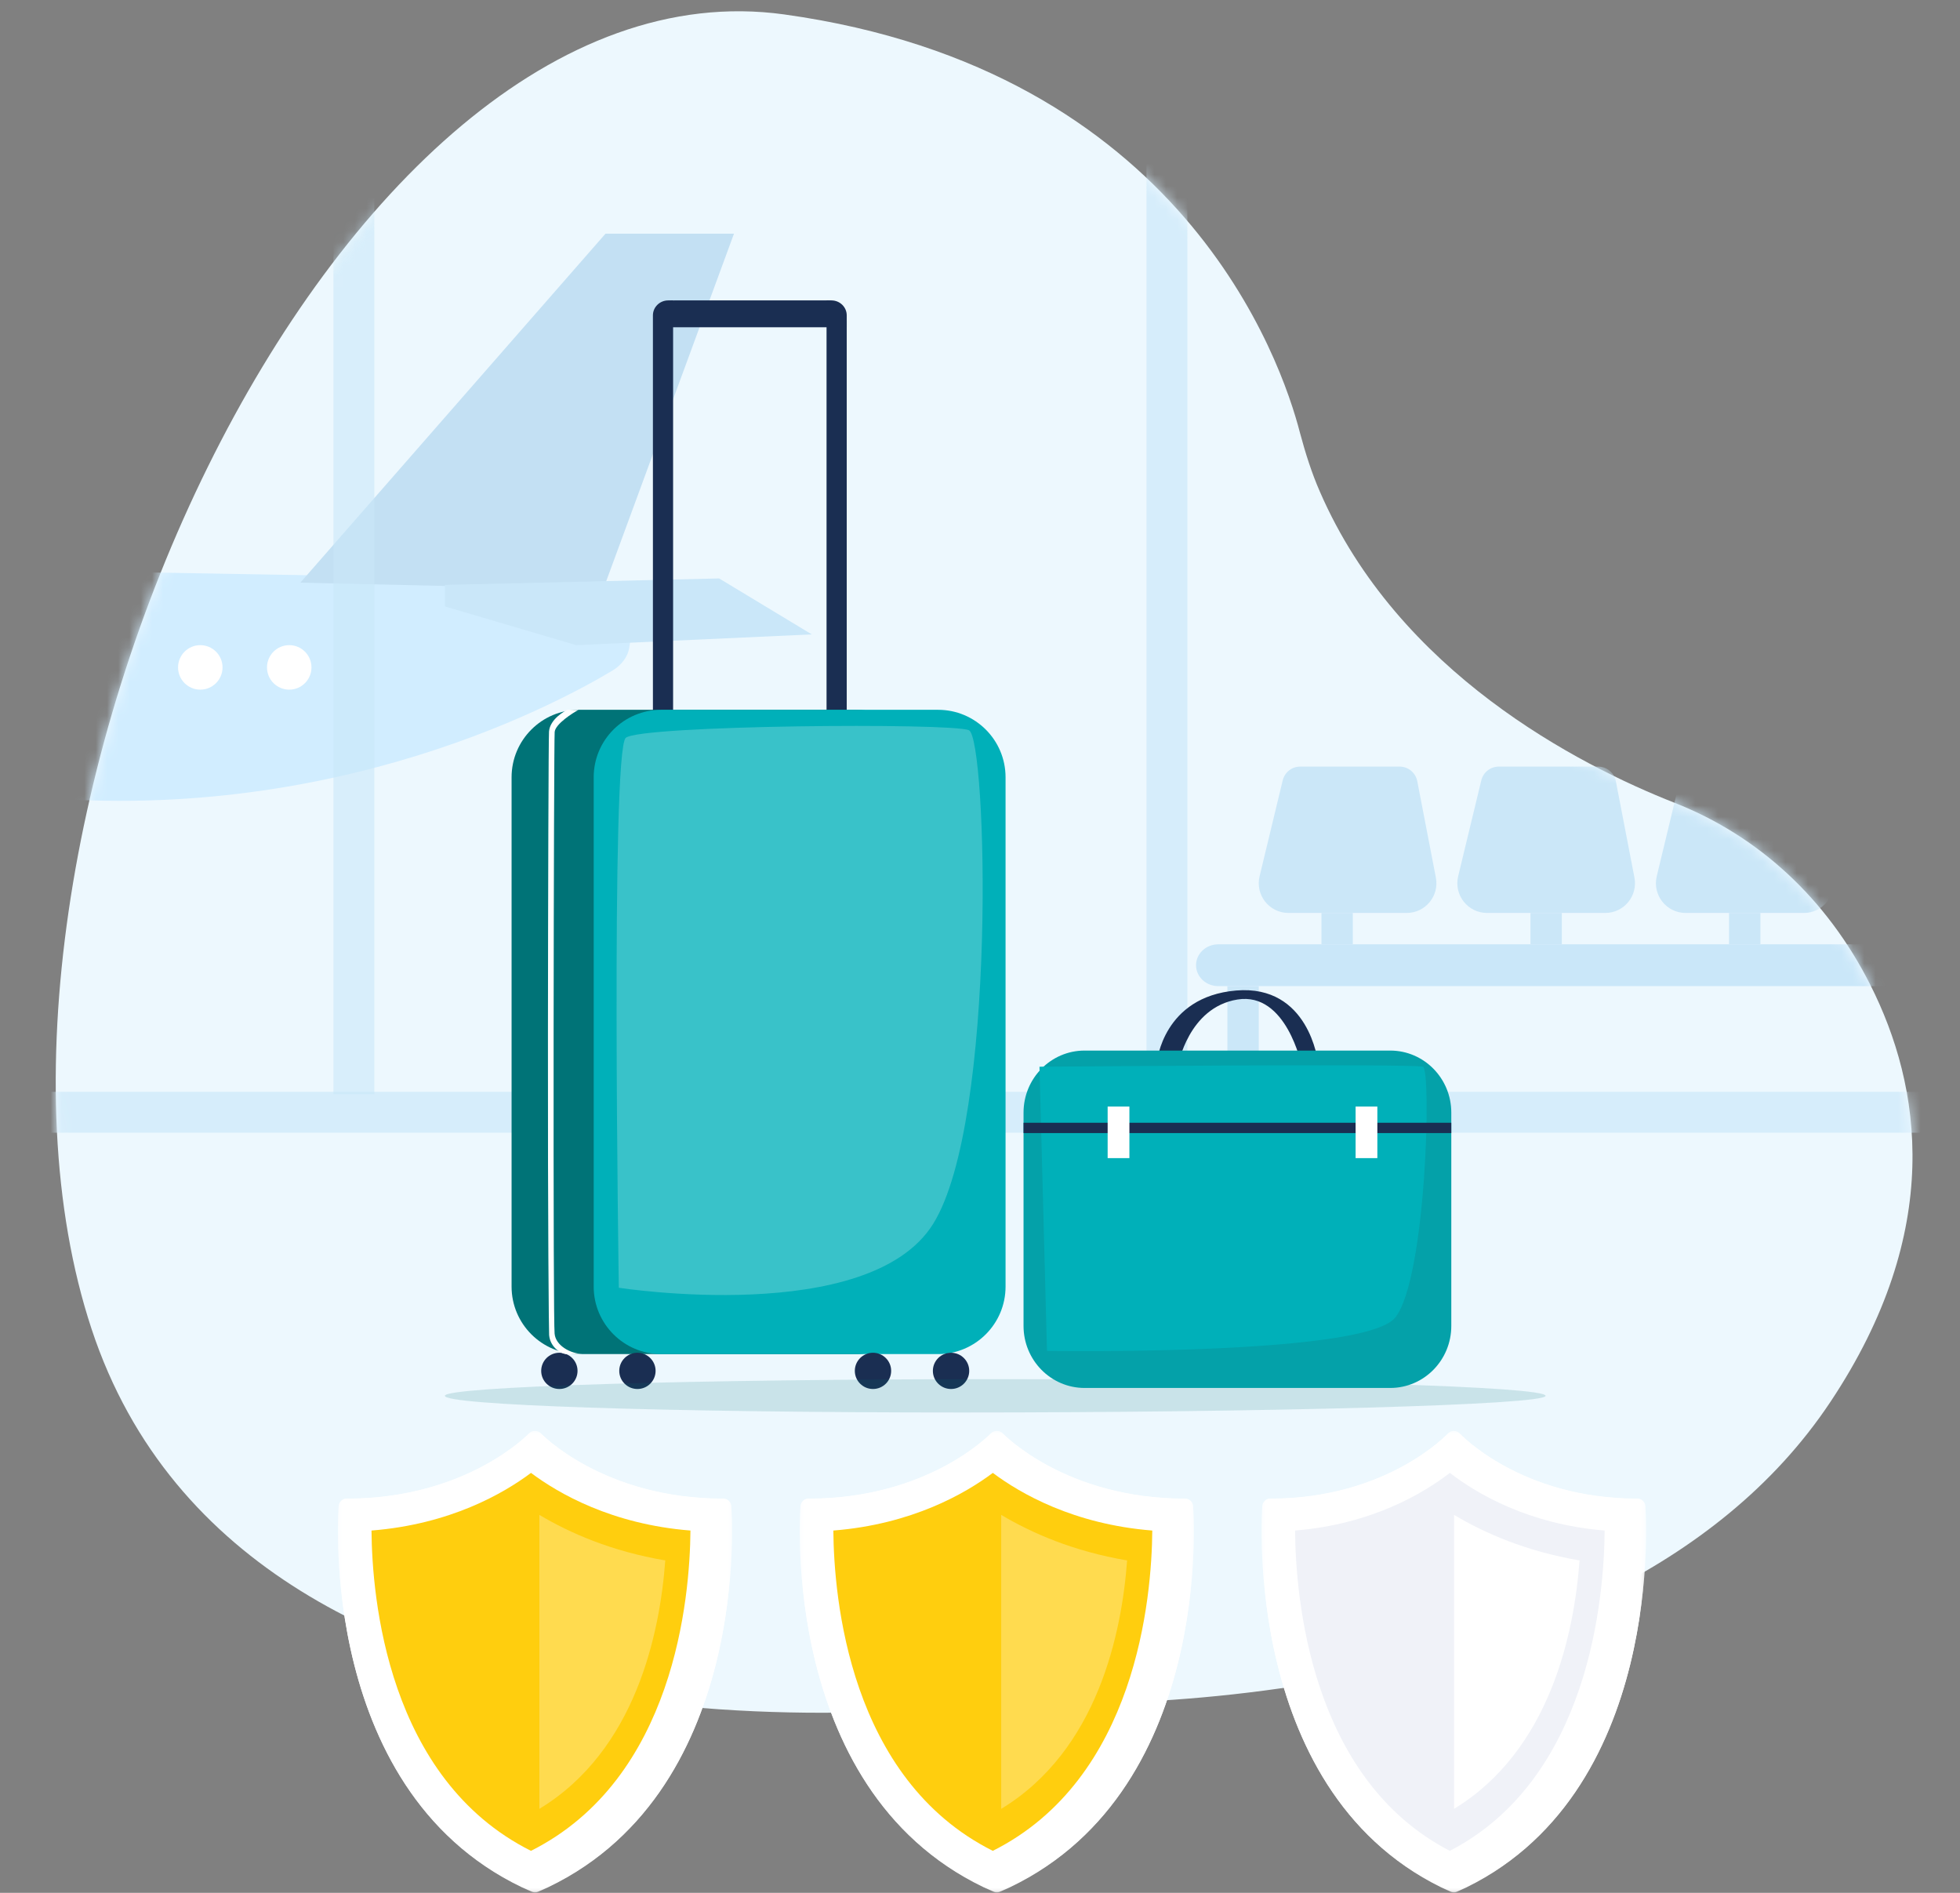<svg width="174" height="168" viewBox="0 0 174 168" fill="none" xmlns="http://www.w3.org/2000/svg">
<rect x="0" y="0" width="174" height="168" fill="#808080" stroke="none"/>
<path fill-rule="evenodd" clip-rule="evenodd" d="M117.18 43.653C124.145 59.68 140.094 67.884 148.678 71.26C156.078 74.167 162.173 79.741 166.038 87.408C170.583 96.409 172.62 109.217 162.504 124.414C142.288 154.824 88.764 151.068 88.764 151.068C88.764 151.068 22.286 160.796 8.13 117.957C-6.026 75.119 29.285 -4.326 69.629 1.282C104.957 6.197 113.768 32.056 115.404 38.408C115.892 40.226 116.449 41.991 117.18 43.653Z" fill="#EDF8FE"/>
<mask id="mask0" mask-type="alpha" maskUnits="userSpaceOnUse" x="5" y="1" width="165" height="151">
<path fill-rule="evenodd" clip-rule="evenodd" d="M65.54 1.062C26.987 1.095 -5.468 76.587 8.193 117.941C22.335 160.75 88.747 151.029 88.747 151.029C88.747 151.029 142.218 154.783 162.413 124.392C172.519 109.206 170.484 96.406 165.944 87.412C162.082 79.75 155.994 74.18 148.602 71.274C140.026 67.901 124.093 59.703 117.135 43.686C116.404 42.026 115.848 40.261 115.361 38.445C113.726 32.097 104.924 6.256 69.63 1.344C68.275 1.155 66.93 1.063 65.587 1.062" fill="white"/>
</mask>
<g mask="url(#mask0)">
<path fill-rule="evenodd" clip-rule="evenodd" d="M101.781 97.24H105.41V13.341H101.781V97.24Z" fill="#D6EDFB"/>
<path fill-rule="evenodd" clip-rule="evenodd" d="M-1.525 96.906V100.535L173.182 100.535V96.906L-1.525 96.906Z" fill="#D6EDFB"/>
</g>
<mask id="mask1" mask-type="alpha" maskUnits="userSpaceOnUse" x="5" y="1" width="165" height="151">
<path fill-rule="evenodd" clip-rule="evenodd" d="M65.54 1.062C26.987 1.095 -5.468 76.587 8.193 117.941C22.335 160.75 88.747 151.029 88.747 151.029C88.747 151.029 142.218 154.783 162.413 124.392C172.519 109.206 170.484 96.406 165.944 87.412C162.082 79.75 155.994 74.18 148.602 71.274C140.026 67.901 124.093 59.703 117.135 43.686C116.404 42.026 115.848 40.261 115.361 38.445C113.726 32.097 104.924 6.256 69.63 1.344C68.275 1.155 66.93 1.063 65.587 1.062H65.54Z" fill="white"/>
</mask>
<g mask="url(#mask1)">
<path fill-rule="evenodd" clip-rule="evenodd" d="M153.498 83.813H156.281V81.029H153.498V83.813Z" fill="#CBE7F8"/>
<path fill-rule="evenodd" clip-rule="evenodd" d="M135.869 83.813H138.653V81.029H135.869V83.813Z" fill="#CBE7F8"/>
<path fill-rule="evenodd" clip-rule="evenodd" d="M117.314 83.813H120.098V81.029H117.314V83.813Z" fill="#CBE7F8"/>
<path fill-rule="evenodd" clip-rule="evenodd" d="M108.963 96.802H111.746V87.524H108.963V96.802Z" fill="#CBE7F8"/>
<path fill-rule="evenodd" clip-rule="evenodd" d="M107.107 97.73H113.602V96.802H107.107V97.73Z" fill="#CBE7F8"/>
<path fill-rule="evenodd" clip-rule="evenodd" d="M133.054 68.04H141.88C142.645 68.04 143.303 68.583 143.448 69.336L145.099 77.889C145.413 79.517 144.168 81.029 142.512 81.029H132.011C130.305 81.029 129.049 79.431 129.45 77.77L131.502 69.264C131.675 68.546 132.316 68.04 133.054 68.04Z" fill="#CBE7F8"/>
<path fill-rule="evenodd" clip-rule="evenodd" d="M115.425 68.04H124.251C125.016 68.04 125.674 68.583 125.819 69.336L127.47 77.889C127.785 79.517 126.539 81.029 124.883 81.029H114.382C112.677 81.029 111.42 79.431 111.821 77.77L113.873 69.264C114.046 68.546 114.688 68.04 115.425 68.04Z" fill="#CBE7F8"/>
<path fill-rule="evenodd" clip-rule="evenodd" d="M150.683 68.04H159.509C160.274 68.04 160.931 68.583 161.077 69.336L162.728 77.889C163.042 79.517 161.797 81.029 160.141 81.029H149.64C147.934 81.029 146.678 79.431 147.079 77.77L149.13 69.264C149.304 68.546 149.945 68.04 150.683 68.04Z" fill="#CBE7F8"/>
<path fill-rule="evenodd" clip-rule="evenodd" d="M182.143 87.524H108.153C107.063 87.524 106.18 86.693 106.18 85.668C106.18 84.644 107.063 83.813 108.153 83.813H182.143C183.233 83.813 184.116 84.644 184.116 85.668C184.116 86.693 183.233 87.524 182.143 87.524Z" fill="#CAE7F9"/>
<path fill-rule="evenodd" clip-rule="evenodd" d="M-12.818 50.352L52.317 51.495C54.698 51.537 56.518 53.125 56.248 54.924L55.867 57.461C55.744 58.277 55.199 59.022 54.351 59.53C48.942 62.77 27.518 74.146 -1.045 70.293" fill="#D1EDFF"/>
<path fill-rule="evenodd" clip-rule="evenodd" d="M26.664 51.714L53.753 20.741H65.159L53.544 52.326L26.664 51.714Z" fill="#C3E0F3"/>
<path fill-rule="evenodd" clip-rule="evenodd" d="M39.494 51.912V53.823L51.157 57.261L72.067 56.306L63.842 51.339L39.494 51.912Z" fill="#CAE7F9"/>
<path fill-rule="evenodd" clip-rule="evenodd" d="M27.651 59.236C27.651 60.326 26.767 61.21 25.677 61.21C24.587 61.21 23.703 60.326 23.703 59.236C23.703 58.145 24.587 57.261 25.677 57.261C26.767 57.261 27.651 58.145 27.651 59.236Z" fill="white"/>
<path fill-rule="evenodd" clip-rule="evenodd" d="M19.755 59.236C19.755 60.326 18.871 61.21 17.781 61.21C16.69 61.21 15.807 60.326 15.807 59.236C15.807 58.145 16.69 57.261 17.781 57.261C18.871 57.261 19.755 58.145 19.755 59.236Z" fill="white"/>
<path opacity="0.591" fill-rule="evenodd" clip-rule="evenodd" d="M29.6 97.116H33.228V9.269H29.6V97.116Z" fill="#CAE7F9"/>
</g>
<path fill-rule="evenodd" clip-rule="evenodd" d="M52.705 100.091L53.083 116.252C53.083 116.252 54.249 115.323 54.439 113.528C54.628 111.732 54.817 100.927 54.155 100.277C53.493 99.627 52.705 100.091 52.705 100.091Z" fill="white"/>
<path fill-rule="evenodd" clip-rule="evenodd" d="M59.755 26.663H59.32C58.571 26.663 57.963 27.257 57.963 27.991V78.605H59.755V26.663Z" fill="#1A2E52"/>
<path fill-rule="evenodd" clip-rule="evenodd" d="M73.812 26.663H73.377V78.605H75.169V27.991C75.169 27.257 74.562 26.663 73.812 26.663Z" fill="#1A2E52"/>
<path fill-rule="evenodd" clip-rule="evenodd" d="M75.169 29.046H58.082V28.468C58.082 27.471 58.876 26.663 59.856 26.663H73.395C74.375 26.663 75.169 27.471 75.169 28.468V29.046Z" fill="#1A2E52"/>
<path fill-rule="evenodd" clip-rule="evenodd" d="M51.409 120.183C48.099 120.183 45.416 117.5 45.416 114.191V68.991C45.416 65.681 48.099 62.999 51.409 62.999H75.987C79.297 62.999 81.98 65.681 81.98 68.991V114.191C81.98 117.5 79.297 120.183 75.987 120.183H51.409Z" fill="#007377"/>
<path fill-rule="evenodd" clip-rule="evenodd" d="M58.698 120.183C55.388 120.183 52.705 117.5 52.705 114.191V68.991C52.705 65.681 55.388 62.999 58.698 62.999H83.276C86.586 62.999 89.269 65.681 89.269 68.991V114.191C89.269 117.5 86.586 120.183 83.276 120.183H58.698Z" fill="#00B0B9"/>
<path fill-rule="evenodd" clip-rule="evenodd" d="M58.201 121.672C58.201 122.56 57.478 123.281 56.588 123.281C55.697 123.281 54.975 122.56 54.975 121.672C54.975 120.784 55.697 120.064 56.588 120.064C57.478 120.064 58.201 120.784 58.201 121.672Z" fill="#1A2E52"/>
<path fill-rule="evenodd" clip-rule="evenodd" d="M51.271 121.672C51.271 122.56 50.549 123.281 49.658 123.281C48.767 123.281 48.045 122.56 48.045 121.672C48.045 120.784 48.767 120.064 49.658 120.064C50.549 120.064 51.271 120.784 51.271 121.672Z" fill="#1A2E52"/>
<path fill-rule="evenodd" clip-rule="evenodd" d="M86.043 121.672C86.043 122.56 85.32 123.281 84.43 123.281C83.539 123.281 82.816 122.56 82.816 121.672C82.816 120.784 83.539 120.064 84.43 120.064C85.32 120.064 86.043 120.784 86.043 121.672Z" fill="#1A2E52"/>
<path fill-rule="evenodd" clip-rule="evenodd" d="M79.113 121.672C79.113 122.56 78.391 123.281 77.5 123.281C76.609 123.281 75.887 122.56 75.887 121.672C75.887 120.784 76.609 120.064 77.5 120.064C78.391 120.064 79.113 120.784 79.113 121.672Z" fill="#1A2E52"/>
<path opacity="0.225" fill-rule="evenodd" clip-rule="evenodd" d="M54.936 114.295C54.936 114.295 54.2 66.612 55.555 65.485C56.91 64.358 84.402 64.133 86.014 64.809C87.626 65.485 88.543 99.51 82.834 108.636C77.124 117.763 54.936 114.295 54.936 114.295Z" fill="white"/>
<path fill-rule="evenodd" clip-rule="evenodd" d="M50.249 120.183C49.699 120.133 48.832 119.504 48.749 118.493C48.725 118.202 48.63 109.249 48.644 91.851C48.654 79.282 48.695 65.462 48.739 64.923C48.832 63.803 50.166 63.099 50.358 62.999L51.342 63.017C50.886 63.254 49.3 64.251 49.241 64.965C49.203 65.43 49.159 77.892 49.147 91.634C49.134 107.573 49.168 117.793 49.235 118.361C49.321 119.433 50.672 120.168 51.749 120.168L50.249 120.183Z" fill="white"/>
<path opacity="0.153" fill-rule="evenodd" clip-rule="evenodd" d="M85.403 125.367C58.419 125.367 39.494 124.704 39.494 123.886C39.494 123.069 61.369 122.406 88.353 122.406C115.336 122.406 137.211 123.069 137.211 123.886C137.211 124.704 112.387 125.367 85.403 125.367Z" fill="#007377"/>
<path fill-rule="evenodd" clip-rule="evenodd" d="M102.709 94.246C102.709 94.246 103.254 88.467 109.733 87.914C116.211 87.361 116.998 94.246 116.998 94.246L115.545 94.551C115.545 94.551 114.208 88.008 109.854 88.713C105.498 89.417 104.586 94.551 104.586 94.551L102.709 94.246Z" fill="#1A2E52"/>
<path fill-rule="evenodd" clip-rule="evenodd" d="M123.42 123.189H96.285C93.292 123.189 90.865 120.724 90.865 117.683V98.75C90.865 95.709 93.292 93.244 96.285 93.244H123.42C126.413 93.244 128.84 95.709 128.84 98.75V117.683C128.84 120.724 126.413 123.189 123.42 123.189Z" fill="#04A1A9"/>
<path fill-rule="evenodd" clip-rule="evenodd" d="M92.281 94.678C92.281 94.678 125.559 94.393 126.324 94.678C127.089 94.963 126.61 113.512 123.866 116.938C123.387 117.536 122.134 118.015 120.39 118.399C112.146 120.216 92.946 119.899 92.946 119.899L92.281 94.678Z" fill="#00B0B9"/>
<path fill-rule="evenodd" clip-rule="evenodd" d="M90.865 100.566H128.84V99.651H90.865V100.566Z" fill="#1A2E52"/>
<path fill-rule="evenodd" clip-rule="evenodd" d="M98.332 102.79H100.263V98.213H98.332V102.79Z" fill="white"/>
<path fill-rule="evenodd" clip-rule="evenodd" d="M120.344 102.79H122.275V98.213H120.344V102.79Z" fill="white"/>
<mask id="mask2" mask-type="alpha" maskUnits="userSpaceOnUse" x="112" y="127" width="35" height="41">
<path fill-rule="evenodd" clip-rule="evenodd" d="M112 127.019H146.132V167.967H112V127.019Z" fill="white"/>
</mask>
<g mask="url(#mask2)">
<path fill-rule="evenodd" clip-rule="evenodd" d="M129.066 167.967C128.968 167.967 128.872 167.946 128.78 167.906C110.107 159.563 112.045 133.923 112.067 133.666C112.096 133.308 112.401 133.029 112.761 133.029C123.147 133.029 128.497 127.294 128.549 127.236C128.674 127.098 128.862 127.019 129.066 127.019C129.27 127.019 129.458 127.098 129.582 127.236C129.636 127.294 134.993 133.029 145.372 133.029C145.731 133.029 146.036 133.308 146.066 133.665C146.087 133.923 148.025 159.563 129.351 167.906C129.26 167.946 129.164 167.967 129.066 167.967Z" fill="white"/>
</g>
<mask id="mask3" mask-type="alpha" maskUnits="userSpaceOnUse" x="112" y="127" width="35" height="41">
<path fill-rule="evenodd" clip-rule="evenodd" d="M112 127.003H146.132V167.927H112V127.003Z" fill="white"/>
</mask>
<g mask="url(#mask3)">
<path fill-rule="evenodd" clip-rule="evenodd" d="M128.78 167.866C110.107 159.528 112.045 133.903 112.067 133.646C112.096 133.289 112.401 133.009 112.761 133.009C123.147 133.009 128.497 127.278 128.549 127.22C128.674 127.082 128.862 127.003 129.066 127.003C129.27 127.003 129.458 127.082 129.582 127.22C129.636 127.278 134.993 133.009 145.372 133.009C145.731 133.009 146.036 133.289 146.066 133.646C146.087 133.903 148.025 159.528 129.351 167.866C129.26 167.906 129.164 167.927 129.066 167.927C128.968 167.927 128.872 167.906 128.78 167.866Z" fill="url(#paint0_linear)"/>
</g>
<path fill-rule="evenodd" clip-rule="evenodd" d="M128.71 164.273C116.33 157.881 115.017 141.791 114.971 135.844C121.75 135.29 126.345 132.554 128.713 130.727C131.083 132.556 135.679 135.29 142.453 135.844C142.406 141.78 141.094 157.866 128.71 164.273Z" fill="#F0F2F8"/>
<path fill-rule="evenodd" clip-rule="evenodd" d="M129.084 134.455V160.545C137.617 155.356 139.754 144.927 140.225 138.496C135.481 137.692 131.781 136.068 129.085 134.455C129.085 134.455 129.084 134.455 129.084 134.455Z" fill="white"/>
<mask id="mask4" mask-type="alpha" maskUnits="userSpaceOnUse" x="71" y="127" width="35" height="41">
<path fill-rule="evenodd" clip-rule="evenodd" d="M71 127.019H105.986V167.967H71V127.019Z" fill="white"/>
</mask>
<g mask="url(#mask4)">
<path fill-rule="evenodd" clip-rule="evenodd" d="M88.493 167.967C88.393 167.967 88.294 167.946 88.2 167.906C69.06 159.563 71.046 133.923 71.068 133.666C71.099 133.308 71.412 133.029 71.78 133.029C82.425 133.029 87.909 127.294 87.963 127.236C88.091 127.098 88.284 127.019 88.493 127.019C88.702 127.019 88.895 127.098 89.022 127.236C89.077 127.294 94.568 133.029 105.206 133.029C105.574 133.029 105.887 133.308 105.917 133.665C105.939 133.923 107.926 159.563 88.785 167.906C88.692 167.946 88.593 167.967 88.493 167.967Z" fill="white"/>
</g>
<mask id="mask5" mask-type="alpha" maskUnits="userSpaceOnUse" x="71" y="127" width="35" height="41">
<path fill-rule="evenodd" clip-rule="evenodd" d="M71 127.003H105.986V167.927H71V127.003Z" fill="white"/>
</mask>
<g mask="url(#mask5)">
<path fill-rule="evenodd" clip-rule="evenodd" d="M88.2 167.866C69.06 159.528 71.046 133.903 71.068 133.646C71.099 133.289 71.412 133.009 71.78 133.009C82.425 133.009 87.909 127.278 87.963 127.22C88.091 127.082 88.284 127.003 88.493 127.003C88.702 127.003 88.895 127.082 89.022 127.22C89.077 127.278 94.568 133.009 105.206 133.009C105.574 133.009 105.887 133.289 105.917 133.646C105.939 133.903 107.926 159.528 88.785 167.866C88.692 167.906 88.593 167.927 88.493 167.927C88.393 167.927 88.294 167.906 88.2 167.866Z" fill="url(#paint1_linear)"/>
</g>
<path fill-rule="evenodd" clip-rule="evenodd" d="M88.137 164.273C75.381 157.881 74.028 141.791 73.981 135.844C80.966 135.29 85.699 132.554 88.139 130.727C90.582 132.556 95.316 135.29 102.295 135.844C102.247 141.78 100.896 157.866 88.137 164.273Z" fill="#FFCE0E"/>
<path fill-rule="evenodd" clip-rule="evenodd" d="M88.883 134.455V160.545C97.444 155.356 99.587 144.927 100.06 138.496C95.3 137.692 91.589 136.068 88.884 134.455C88.884 134.455 88.883 134.455 88.883 134.455Z" fill="#FFDB4F"/>
<mask id="mask6" mask-type="alpha" maskUnits="userSpaceOnUse" x="30" y="127" width="35" height="41">
<path fill-rule="evenodd" clip-rule="evenodd" d="M30 127.019H64.986V167.967H30V127.019Z" fill="white"/>
</mask>
<g mask="url(#mask6)">
<path fill-rule="evenodd" clip-rule="evenodd" d="M47.493 167.967C47.393 167.967 47.294 167.946 47.2 167.906C28.06 159.563 30.046 133.923 30.068 133.666C30.099 133.308 30.412 133.029 30.78 133.029C41.425 133.029 46.909 127.294 46.963 127.236C47.091 127.098 47.284 127.019 47.493 127.019C47.702 127.019 47.895 127.098 48.022 127.236C48.077 127.294 53.568 133.029 64.206 133.029C64.574 133.029 64.887 133.308 64.917 133.665C64.939 133.923 66.926 159.563 47.785 167.906C47.692 167.946 47.593 167.967 47.493 167.967Z" fill="white"/>
</g>
<mask id="mask7" mask-type="alpha" maskUnits="userSpaceOnUse" x="30" y="127" width="35" height="41">
<path fill-rule="evenodd" clip-rule="evenodd" d="M30 127.003H64.986V167.927H30V127.003Z" fill="white"/>
</mask>
<g mask="url(#mask7)">
<path fill-rule="evenodd" clip-rule="evenodd" d="M47.2 167.866C28.06 159.528 30.046 133.903 30.068 133.646C30.099 133.289 30.412 133.009 30.78 133.009C41.425 133.009 46.909 127.278 46.963 127.22C47.091 127.082 47.284 127.003 47.493 127.003C47.702 127.003 47.895 127.082 48.022 127.22C48.077 127.278 53.568 133.009 64.206 133.009C64.574 133.009 64.887 133.289 64.917 133.646C64.939 133.903 66.926 159.528 47.785 167.866C47.692 167.906 47.593 167.927 47.493 167.927C47.393 167.927 47.294 167.906 47.2 167.866Z" fill="url(#paint2_linear)"/>
</g>
<path fill-rule="evenodd" clip-rule="evenodd" d="M47.137 164.273C34.381 157.881 33.028 141.791 32.98 135.844C39.965 135.29 44.699 132.554 47.139 130.727C49.581 132.556 54.316 135.29 61.295 135.844C61.247 141.78 59.896 157.866 47.137 164.273Z" fill="#FFCE0E"/>
<path fill-rule="evenodd" clip-rule="evenodd" d="M47.883 134.455V160.545C56.444 155.356 58.587 144.927 59.06 138.496C54.3 137.692 50.589 136.068 47.884 134.455C47.884 134.455 47.883 134.455 47.883 134.455Z" fill="#FFDB4F"/>
<defs>
<linearGradient id="paint0_linear" x1="112" y1="127.003" x2="112" y2="167.927" gradientUnits="userSpaceOnUse">
<stop stop-color="white"/>
<stop offset="1" stop-color="white"/>
</linearGradient>
<linearGradient id="paint1_linear" x1="71" y1="127.003" x2="71" y2="167.927" gradientUnits="userSpaceOnUse">
<stop stop-color="white"/>
<stop offset="1" stop-color="white"/>
</linearGradient>
<linearGradient id="paint2_linear" x1="30" y1="127.003" x2="30" y2="167.927" gradientUnits="userSpaceOnUse">
<stop stop-color="white"/>
<stop offset="1" stop-color="white"/>
</linearGradient>
</defs>
</svg>
